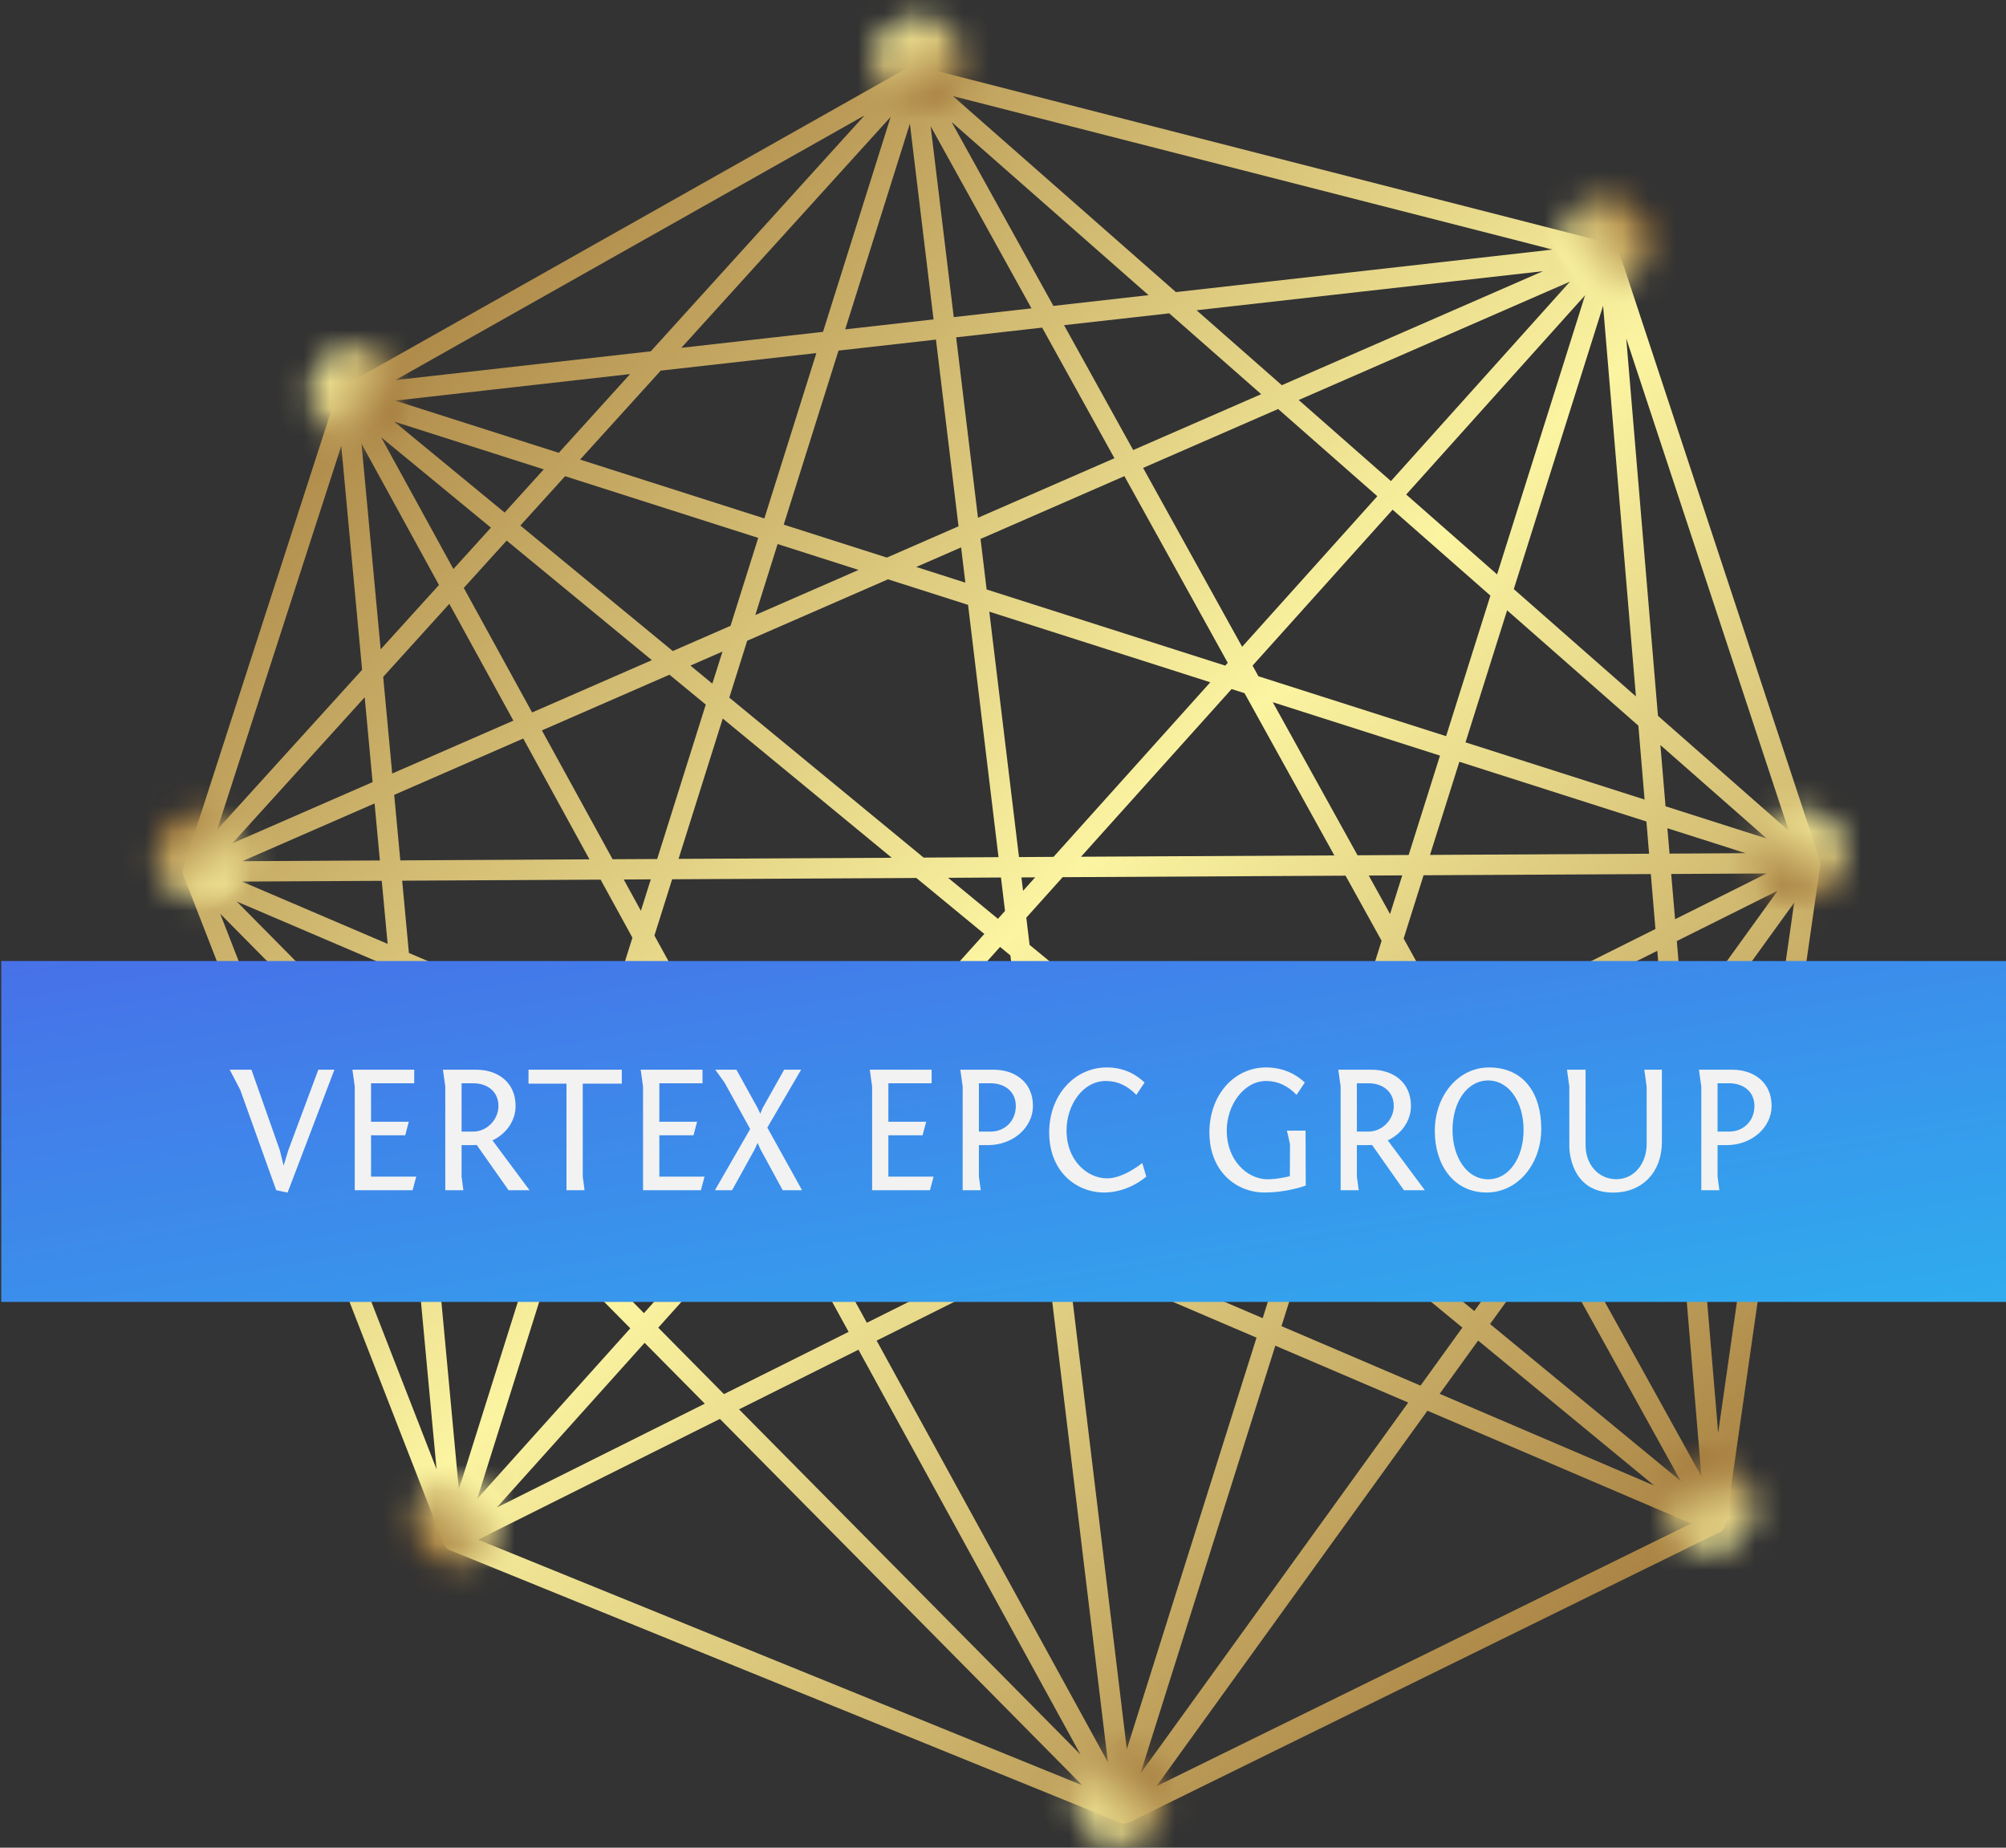 <svg width="76" height="70" viewBox="0 0 76 70" fill="none" xmlns="http://www.w3.org/2000/svg">
<rect x="0" y="0" width="76" height="70" fill="#333333" stroke="none"/>
<g clip-path="url(#clip0_338_70)">
<path d="M68.963 32.67C68.962 32.663 68.96 32.657 68.96 32.651C68.958 32.635 68.951 32.619 68.948 32.604C68.945 32.596 68.948 32.587 68.945 32.579L61.321 9.483C61.32 9.478 61.315 9.475 61.313 9.47C61.31 9.463 61.311 9.456 61.308 9.45C61.308 9.449 61.306 9.448 61.304 9.446C61.302 9.442 61.301 9.438 61.298 9.435C61.296 9.43 61.294 9.426 61.292 9.421C61.281 9.403 61.267 9.39 61.254 9.375C61.253 9.374 61.252 9.372 61.251 9.371C61.239 9.355 61.232 9.338 61.217 9.324C61.216 9.324 61.215 9.323 61.214 9.321C61.213 9.321 61.212 9.319 61.211 9.318C61.21 9.318 61.208 9.318 61.207 9.317C61.205 9.313 61.199 9.31 61.196 9.308C61.181 9.295 61.162 9.289 61.145 9.279C61.125 9.268 61.108 9.254 61.087 9.246C61.083 9.244 61.079 9.242 61.074 9.241C61.073 9.241 61.071 9.238 61.069 9.238C61.068 9.238 61.066 9.238 61.065 9.238C61.061 9.238 61.057 9.238 61.054 9.236C61.052 9.236 61.051 9.234 61.047 9.233L34.735 2.494C34.716 2.489 34.696 2.492 34.678 2.49C34.658 2.489 34.638 2.481 34.618 2.483C34.615 2.483 34.613 2.483 34.61 2.483C34.606 2.483 34.603 2.483 34.599 2.483C34.598 2.483 34.596 2.483 34.595 2.484C34.594 2.484 34.594 2.484 34.593 2.484C34.593 2.484 34.592 2.485 34.59 2.485C34.573 2.487 34.558 2.496 34.541 2.5C34.537 2.501 34.533 2.502 34.53 2.503C34.511 2.509 34.49 2.51 34.474 2.519C34.472 2.52 34.471 2.521 34.468 2.523C34.463 2.525 34.458 2.527 34.455 2.529C34.454 2.53 34.453 2.529 34.452 2.53C34.451 2.53 34.45 2.53 34.449 2.531H34.448L12.957 14.655L12.954 14.658L12.951 14.659H12.949C12.925 14.672 12.906 14.693 12.886 14.713C12.872 14.724 12.856 14.733 12.844 14.746C12.843 14.746 12.842 14.748 12.841 14.749C12.841 14.749 12.84 14.749 12.84 14.749C12.839 14.75 12.839 14.751 12.838 14.752C12.838 14.753 12.837 14.754 12.836 14.754C12.826 14.767 12.823 14.784 12.815 14.796C12.799 14.822 12.781 14.846 12.771 14.875L12.77 14.876L6.941 32.902C6.932 32.93 6.932 32.956 6.929 32.983C6.928 32.996 6.922 33.007 6.922 33.019C6.922 33.02 6.923 33.021 6.923 33.022C6.923 33.023 6.923 33.024 6.923 33.024C6.923 33.026 6.923 33.028 6.923 33.03C6.923 33.033 6.923 33.035 6.923 33.037C6.924 33.049 6.929 33.058 6.93 33.068C6.934 33.101 6.937 33.132 6.949 33.163L16.819 58.507C16.821 58.511 16.826 58.513 16.827 58.518C16.829 58.524 16.831 58.529 16.834 58.534C16.835 58.535 16.835 58.538 16.835 58.539C16.836 58.54 16.837 58.542 16.837 58.544C16.84 58.549 16.844 58.552 16.847 58.557C16.863 58.585 16.881 58.612 16.903 58.635C16.906 58.638 16.911 58.64 16.915 58.643C16.917 58.646 16.92 58.652 16.923 58.654C16.924 58.654 16.925 58.655 16.926 58.656C16.926 58.657 16.926 58.657 16.927 58.657C16.934 58.663 16.942 58.666 16.948 58.672C16.971 58.688 16.994 58.703 17.019 58.715C17.025 58.717 17.03 58.723 17.035 58.726L17.039 58.727C17.038 58.726 17.039 58.726 17.039 58.726L42.452 69.056L42.453 69.057C42.454 69.058 42.456 69.058 42.457 69.058C42.462 69.059 42.466 69.061 42.471 69.063C42.512 69.076 42.554 69.086 42.597 69.086H42.599C42.614 69.086 42.629 69.085 42.645 69.083C42.66 69.08 42.674 69.071 42.689 69.068C42.712 69.062 42.734 69.058 42.756 69.049C42.76 69.047 42.765 69.048 42.769 69.046L42.771 69.045C42.772 69.045 42.772 69.044 42.772 69.044L65.158 58.045L65.165 58.042C65.167 58.04 65.168 58.04 65.169 58.039C65.174 58.037 65.177 58.035 65.181 58.033C65.182 58.033 65.183 58.033 65.184 58.032C65.187 58.031 65.188 58.028 65.192 58.026C65.229 58.004 65.264 57.978 65.292 57.945C65.292 57.944 65.293 57.943 65.293 57.943C65.293 57.942 65.293 57.942 65.294 57.942C65.294 57.941 65.295 57.941 65.296 57.94C65.296 57.939 65.296 57.937 65.297 57.935C65.301 57.932 65.303 57.929 65.306 57.925C65.311 57.918 65.313 57.91 65.317 57.903C65.329 57.886 65.344 57.867 65.352 57.846C65.355 57.84 65.354 57.835 65.356 57.831C65.358 57.823 65.364 57.818 65.366 57.81C65.367 57.807 65.367 57.805 65.369 57.801C65.372 57.791 65.37 57.781 65.372 57.77C65.374 57.762 65.38 57.756 65.381 57.749L68.966 32.755C68.967 32.743 68.962 32.733 68.963 32.722C68.959 32.705 68.965 32.687 68.963 32.67ZM55.856 49.669L50.198 45.011L51.21 41.803L54.77 40.026L58.262 46.333L55.856 49.669ZM58.678 47.079L63.677 56.11L56.453 50.161L58.678 47.079ZM21.284 46.602L23.276 40.27L27.572 42.107L28.97 44.654L24.397 49.747L21.284 46.602ZM23.88 50.323L18.08 56.783L21.022 47.434L23.88 50.323ZM62.478 32.343L54.178 32.388L55.29 28.859L62.377 31.123L62.478 32.343ZM63.171 31.377L66.137 32.323L63.253 32.339L63.171 31.377ZM53.369 32.391L51.432 32.402L48.221 26.603L54.556 28.626L53.369 32.391ZM25.465 33.311L34.717 33.262L37.292 35.383L30.778 42.641L28.119 41.503L24.794 35.443L25.465 33.311ZM24.281 34.505L23.631 33.32L24.656 33.314L24.281 34.505ZM28.308 24.275L33.643 21.947L36.676 22.915L37.83 32.473L34.992 32.489L27.631 26.429L28.308 24.275ZM26.988 25.9L26.157 25.215L27.372 24.685L26.988 25.9ZM34.714 21.479L36.413 20.738L36.574 22.074L34.714 21.479ZM47.151 26.261L50.553 32.407L40.956 32.457L46.661 26.105L47.151 26.261ZM39.915 32.462L38.606 32.47L37.481 23.173L45.854 25.848L39.915 32.462ZM37.808 34.809L35.921 33.256L37.923 33.244L38.076 34.511L37.808 34.809ZM38.698 33.241L39.219 33.238L38.76 33.748L38.698 33.241ZM33.786 32.496L25.708 32.538L27.382 27.221L33.786 32.496ZM37.889 35.874L38.28 36.196L39.51 46.375L31.527 42.961L37.889 35.874ZM39.142 36.906L46.749 43.169L40.289 46.395L39.142 36.906ZM39.007 35.796L38.883 34.765L40.26 33.232L50.978 33.175L52.344 35.642L50.574 41.259L47.503 42.792L39.007 35.796ZM51.857 33.17L53.126 33.164L52.664 34.628L51.857 33.17ZM47.677 25.62L47.455 25.217L52.761 19.309L56.466 22.565L54.788 27.89L47.677 25.62ZM53.276 18.735L60.053 11.185L56.719 21.761L53.276 18.735ZM52.697 18.226L49.203 15.154L59.483 10.667L52.697 18.226ZM52.182 18.799L47.06 24.504L43.308 17.727L48.424 15.495L52.182 18.799ZM46.515 25.111L46.419 25.217L37.38 22.332L37.149 20.418L42.599 18.038L46.515 25.111ZM37.052 19.616L36.225 12.78L39.483 12.412L42.222 17.36L37.052 19.616ZM36.134 12.014L35.259 4.783L39.079 11.682L36.134 12.014ZM35.368 12.1L32.021 12.478L34.472 4.686L35.368 12.1ZM35.46 12.866L36.315 19.939L33.6 21.124L29.693 19.876L31.768 13.282L35.46 12.866ZM32.529 21.592L28.616 23.3L29.461 20.611L32.529 21.592ZM27.677 23.709L25.489 24.664L19.714 19.91L21.409 18.041L28.726 20.378L27.677 23.709ZM19.118 19.418L14.934 15.972L20.601 17.782L19.118 19.418ZM18.599 19.99L17.178 21.558L14.44 16.565L18.599 19.99ZM19.195 20.48L24.696 25.01L20.16 26.991L17.571 22.273L19.195 20.48ZM25.364 25.561L26.739 26.693L24.898 32.543L23.209 32.552L20.53 27.671L25.364 25.561ZM22.333 32.556L15.166 32.595L14.935 30.113L19.823 27.979L22.333 32.556ZM14.392 32.598L9.179 32.626L14.191 30.438L14.392 32.598ZM14.463 33.37L14.686 35.758L9.167 33.398L14.463 33.37ZM15.237 33.365L22.755 33.325L23.96 35.524L22.795 39.226L15.492 36.103L15.237 33.365ZM24.474 36.461L26.971 41.013L23.507 39.531L24.474 36.461ZM28.721 42.6L30.234 43.247L29.515 44.048L28.721 42.6ZM30.982 43.567L39.045 47.015L32.842 50.113L29.908 44.763L30.982 43.567ZM39.655 47.573L41.975 66.765L33.213 50.789L39.655 47.573ZM40.436 47.609L47.605 50.677L42.691 66.268L40.436 47.609ZM40.881 46.962L47.4 43.706L49.307 45.278L47.839 49.938L40.881 46.962ZM48.154 43.328L50.251 42.281L49.557 44.483L48.154 43.328ZM51.533 40.78L52.86 36.571L54.397 39.35L51.533 40.78ZM53.179 35.556L53.934 33.159L62.544 33.114L62.718 35.195L55.087 39.005L53.179 35.556ZM63.316 33.111L66.932 33.091L63.462 34.825L63.316 33.111ZM63.101 30.546L62.906 28.226L66.938 31.77L63.101 30.546ZM62.307 30.291L55.523 28.124L57.099 23.122L62.072 27.492L62.307 30.291ZM57.352 22.318L60.735 11.584L61.979 26.384L57.352 22.318ZM48.563 14.593L45.333 11.754L58.457 10.274L48.563 14.593ZM47.782 14.933L42.932 17.05L40.313 12.319L44.298 11.871L47.782 14.933ZM39.909 11.589L36.052 4.622L43.515 11.182L39.909 11.589ZM31.181 12.572L25.814 13.177L33.743 4.43L31.181 12.572ZM30.929 13.377L28.959 19.641L21.978 17.411L25.032 14.041L30.929 13.377ZM21.17 17.155L14.974 15.177L23.872 14.172L21.17 17.155ZM16.631 22.162L14.422 24.6L13.696 16.81L16.631 22.162ZM17.023 22.877L19.45 27.301L14.859 29.305L14.518 25.643L17.023 22.877ZM14.116 29.63L8.801 31.95L13.817 26.416L14.116 29.63ZM14.767 36.632L15.115 40.366L8.967 34.152L14.767 36.632ZM15.575 36.976L22.563 39.966L20.67 45.982L15.968 41.231L15.575 36.976ZM20.408 46.814L17.384 56.425L16.083 42.441L20.408 46.814ZM24.422 50.873L26.703 53.178L18.819 57.115L24.422 50.873ZM24.939 50.299L29.362 45.372L32.151 50.458L27.428 52.816L24.939 50.299ZM32.524 51.133L40.935 66.47L28 53.393L32.524 51.133ZM48.317 50.981L53.353 53.135L43.206 67.195L48.317 50.981ZM48.551 50.241L49.95 45.804L55.404 50.296L53.818 52.494L48.551 50.241ZM56.001 50.787L62.673 56.282L54.544 52.805L56.001 50.787ZM59.176 46.388L63.192 40.823L64.461 55.933L59.176 46.388ZM58.763 45.642L55.462 39.68L62.789 36.021L63.093 39.643L58.763 45.642ZM63.529 35.652L67.349 33.745L63.785 38.684L63.529 35.652ZM62.814 27.119L61.612 12.822L67.769 31.473L62.814 27.119ZM44.55 11.066L36.103 3.64L58.823 9.455L44.55 11.066ZM24.656 13.309L14.98 14.399L32.753 4.373L24.656 13.309ZM12.929 16.896L13.719 25.376L8.226 31.434L12.929 16.896ZM15.228 41.577L16.54 55.663L8.343 34.617L15.228 41.577ZM27.274 53.755L41 67.633L18.114 58.33L27.274 53.755ZM54.081 53.445L64.071 57.718L43.815 67.67L54.081 53.445ZM65.095 54.282L63.884 39.864L67.975 34.196L65.095 54.282Z" fill="url(#paint0_linear_338_70)"/>
<path d="M76.038 36.41H0.047V49.322H76.038V36.41Z" fill="url(#paint1_linear_338_70)"/>
<path d="M12.669 40.526H12.06L10.922 43.579L10.745 44.16L10.602 43.579L9.527 40.526H8.703L9.102 41.29L10.465 45.091L10.896 45.181L12.669 40.526Z" fill="#F2F2F2"/>
<path d="M13.44 45.091H15.632L15.77 44.577H14.058V43.01H15.352L15.488 42.497H14.058V41.04H15.694V40.526H13.352L13.44 41.165V45.091Z" fill="#F2F2F2"/>
<path d="M20.062 45.091L18.658 43.203C19.2 42.947 19.534 42.442 19.534 41.9C19.534 40.963 18.808 40.526 18.056 40.526H16.781L16.87 41.165V45.091H17.555L17.488 44.571V43.383C17.891 43.383 17.986 43.383 18.062 43.377L19.267 45.091H20.062ZM17.488 42.87V41.04H17.932C18.439 41.04 18.884 41.332 18.884 41.9C18.884 42.427 18.439 42.87 17.932 42.87H17.488Z" fill="#F2F2F2"/>
<path d="M20.023 41.055H21.462V45.091H22.147L22.078 44.571V41.055H23.558V40.526H20.023V41.055Z" fill="#F2F2F2"/>
<path d="M24.362 45.091H26.555L26.692 44.577H24.98V43.01H26.274L26.41 42.497H24.98V41.04H26.616V40.526H24.273L24.362 41.165V45.091Z" fill="#F2F2F2"/>
<path d="M27.086 45.091H27.736L28.592 43.544L28.703 43.3L28.805 43.53L29.654 45.091H30.387L29.071 42.718L30.352 40.526H29.708L28.893 41.977L28.805 42.192L28.703 41.977L27.901 40.526H27.099L27.454 41.02L28.421 42.773L27.086 45.091Z" fill="#F2F2F2"/>
<path d="M33.042 45.091H35.233L35.37 44.577H33.657V43.01H34.953L35.09 42.497H33.657V41.04H35.296V40.526H32.953L33.042 41.165V45.091Z" fill="#F2F2F2"/>
<path d="M36.383 40.526L36.472 41.165V45.091H37.157L37.087 44.571V43.383H37.423C38.409 43.383 39.135 42.69 39.135 41.9C39.135 40.963 38.409 40.526 37.657 40.526H36.383ZM37.087 42.87V41.04H37.534C38.041 41.04 38.485 41.332 38.485 41.9C38.485 42.497 38.041 42.87 37.534 42.87H37.087Z" fill="#F2F2F2"/>
<path d="M43.365 41.011C42.962 40.635 42.496 40.44 41.928 40.44C40.721 40.44 39.75 41.48 39.75 42.902C39.75 44.388 40.777 45.178 41.837 45.178C42.769 45.178 43.428 44.574 43.428 44.574L43.276 44.061C43.276 44.061 42.572 44.642 41.948 44.642C41.18 44.642 40.407 43.949 40.407 42.834C40.407 41.868 41.016 40.953 41.9 40.953C42.351 40.953 42.728 41.142 43.051 41.48L43.365 41.011Z" fill="#F2F2F2"/>
<path d="M49.463 42.834H48.757L48.874 43.347L48.867 44.561C48.867 44.561 48.401 44.677 48.031 44.677C47.251 44.677 46.477 43.957 46.477 42.834C46.477 41.868 47.121 40.953 47.97 40.953C48.421 40.953 48.798 41.142 49.121 41.48L49.435 41.011C49.032 40.635 48.532 40.44 47.964 40.44C46.759 40.44 45.82 41.48 45.82 42.902C45.82 44.388 46.848 45.178 47.907 45.178C48.779 45.178 49.47 44.914 49.47 44.914L49.463 42.834Z" fill="#F2F2F2"/>
<path d="M53.982 45.091L52.578 43.203C53.12 42.947 53.456 42.442 53.456 41.9C53.456 40.963 52.73 40.526 51.975 40.526H50.703L50.792 41.165V45.091H51.477L51.407 44.571V43.383C51.811 43.383 51.908 43.383 51.982 43.377L53.189 45.091H53.982ZM51.407 42.87V41.04H51.852C52.359 41.04 52.805 41.332 52.805 41.9C52.805 42.427 52.359 42.87 51.852 42.87H51.407Z" fill="#F2F2F2"/>
<path d="M56.414 40.44C55.244 40.44 54.359 41.509 54.359 42.847C54.359 44.131 55.072 45.178 56.325 45.178C57.495 45.178 58.393 44.109 58.393 42.764C58.393 41.432 57.736 40.44 56.414 40.44ZM55.031 42.805C55.031 41.772 55.571 40.934 56.379 40.934C57.188 40.934 57.723 41.772 57.723 42.805C57.723 43.839 57.188 44.677 56.379 44.677C55.571 44.677 55.031 43.839 55.031 42.805Z" fill="#F2F2F2"/>
<path d="M62.386 43.342C62.386 44.077 61.914 44.674 61.237 44.674C60.566 44.674 60.072 44.125 60.072 43.39V40.526H59.367L59.456 41.165V43.447C59.456 43.557 59.497 45.181 61.114 45.181C62.237 45.181 62.963 44.391 62.963 43.267V40.526H62.297L62.386 41.165V43.342Z" fill="#F2F2F2"/>
<path d="M64.367 40.526L64.456 41.165V45.091H65.141L65.072 44.571V43.383H65.407C66.394 43.383 67.12 42.69 67.12 41.9C67.12 40.963 66.394 40.526 65.639 40.526H64.367ZM65.072 42.87V41.04H65.518C66.023 41.04 66.469 41.332 66.469 41.9C66.469 42.497 66.023 42.87 65.518 42.87H65.072Z" fill="#F2F2F2"/>
<mask id="mask0_338_70" style="mask-type:luminance" maskUnits="userSpaceOnUse" x="11" y="13" width="5" height="4">
<path d="M12.904 13.231C12.012 13.54 11.531 14.518 11.831 15.415C12.13 16.311 13.095 16.788 13.987 16.478C14.879 16.169 15.359 15.192 15.06 14.295C14.761 13.399 13.795 12.922 12.904 13.231Z" fill="white"/>
</mask>
<g mask="url(#mask0_338_70)">
<path d="M12.904 13.231C12.012 13.54 11.531 14.518 11.831 15.415C12.13 16.311 13.095 16.788 13.987 16.478C14.879 16.169 15.359 15.192 15.06 14.295C14.761 13.399 13.795 12.922 12.904 13.231Z" fill="url(#paint2_linear_338_70)" stroke="url(#paint3_linear_338_70)" stroke-width="2.5"/>
</g>
<mask id="mask1_338_70" style="mask-type:luminance" maskUnits="userSpaceOnUse" x="66" y="30" width="4" height="5">
<path d="M69.839 31.818C69.525 30.926 68.552 30.466 67.666 30.789C66.779 31.113 66.314 32.098 66.628 32.99C66.941 33.881 67.914 34.342 68.801 34.018C69.688 33.695 70.152 32.709 69.839 31.818Z" fill="white"/>
</mask>
<g mask="url(#mask1_338_70)">
<path d="M69.839 31.818C69.525 30.926 68.552 30.466 67.666 30.789C66.779 31.113 66.314 32.098 66.628 32.99C66.941 33.881 67.914 34.342 68.801 34.018C69.688 33.695 70.152 32.709 69.839 31.818Z" fill="url(#paint4_linear_338_70)" stroke="url(#paint5_linear_338_70)" stroke-width="2.5"/>
</g>
<mask id="mask2_338_70" style="mask-type:luminance" maskUnits="userSpaceOnUse" x="15" y="55" width="5" height="5">
<path d="M19.009 57.644C19.009 56.693 18.248 55.923 17.309 55.923C16.37 55.923 15.609 56.693 15.609 57.644C15.609 58.594 16.37 59.365 17.309 59.365C18.248 59.365 19.009 58.594 19.009 57.644Z" fill="white"/>
</mask>
<g mask="url(#mask2_338_70)">
<path d="M19.009 57.644C19.009 56.693 18.248 55.923 17.309 55.923C16.37 55.923 15.609 56.693 15.609 57.644C15.609 58.594 16.37 59.365 17.309 59.365C18.248 59.365 19.009 58.594 19.009 57.644Z" fill="url(#paint6_linear_338_70)" stroke="url(#paint7_linear_338_70)" stroke-width="2.5"/>
</g>
<mask id="mask3_338_70" style="mask-type:luminance" maskUnits="userSpaceOnUse" x="59" y="7" width="4" height="4">
<path d="M59.238 8.761C59.045 9.687 59.635 10.601 60.556 10.803C61.477 11.004 62.379 10.416 62.572 9.49C62.765 8.563 62.175 7.649 61.255 7.448C60.334 7.246 59.431 7.834 59.238 8.761Z" fill="white"/>
</mask>
<g mask="url(#mask3_338_70)">
<path d="M59.238 8.761C59.045 9.687 59.635 10.601 60.556 10.803C61.477 11.004 62.379 10.416 62.572 9.49C62.765 8.563 62.175 7.649 61.255 7.448C60.334 7.246 59.431 7.834 59.238 8.761Z" fill="url(#paint8_linear_338_70)" stroke="url(#paint9_linear_338_70)" stroke-width="2.5"/>
</g>
<mask id="mask4_338_70" style="mask-type:luminance" maskUnits="userSpaceOnUse" x="33" y="0" width="4" height="5">
<path d="M35.296 0.706C34.396 0.422 33.444 0.924 33.169 1.829C32.894 2.734 33.401 3.698 34.301 3.982C35.2 4.267 36.152 3.764 36.427 2.859C36.702 1.955 36.195 0.991 35.296 0.706Z" fill="white"/>
</mask>
<g mask="url(#mask4_338_70)">
<path d="M35.296 0.706C34.396 0.422 33.444 0.924 33.169 1.829C32.894 2.734 33.401 3.698 34.301 3.982C35.2 4.267 36.152 3.764 36.427 2.859C36.702 1.955 36.195 0.991 35.296 0.706Z" fill="url(#paint10_linear_338_70)" stroke="url(#paint11_linear_338_70)" stroke-width="2.5"/>
</g>
<mask id="mask5_338_70" style="mask-type:luminance" maskUnits="userSpaceOnUse" x="5" y="30" width="5" height="5">
<path d="M7.285 34.104C8.214 34.257 9.086 33.623 9.233 32.688C9.379 31.752 8.744 30.869 7.815 30.716C6.886 30.562 6.014 31.197 5.868 32.132C5.721 33.068 6.356 33.951 7.285 34.104Z" fill="white"/>
</mask>
<g mask="url(#mask5_338_70)">
<path d="M7.285 34.104C8.214 34.257 9.086 33.623 9.233 32.688C9.379 31.752 8.744 30.869 7.815 30.716C6.886 30.562 6.014 31.197 5.868 32.132C5.721 33.068 6.356 33.951 7.285 34.104Z" fill="url(#paint12_linear_338_70)" stroke="url(#paint13_linear_338_70)" stroke-width="2.5"/>
</g>
<mask id="mask6_338_70" style="mask-type:luminance" maskUnits="userSpaceOnUse" x="40" y="66" width="5" height="4">
<path d="M40.744 68.296C40.808 69.243 41.62 69.955 42.557 69.888C43.495 69.82 44.203 68.998 44.139 68.051C44.075 67.105 43.263 66.392 42.326 66.46C41.388 66.528 40.68 67.35 40.744 68.296Z" fill="white"/>
</mask>
<g mask="url(#mask6_338_70)">
<path d="M40.744 68.296C40.808 69.243 41.62 69.955 42.557 69.888C43.495 69.82 44.203 68.998 44.139 68.051C44.075 67.105 43.263 66.392 42.326 66.46C41.388 66.528 40.68 67.35 40.744 68.296Z" fill="url(#paint14_linear_338_70)" stroke="url(#paint15_linear_338_70)" stroke-width="2.5"/>
</g>
<mask id="mask7_338_70" style="mask-type:luminance" maskUnits="userSpaceOnUse" x="63" y="55" width="4" height="4">
<path d="M64.026 58.603C64.873 59.023 65.89 58.672 66.3 57.821C66.709 56.969 66.355 55.939 65.509 55.519C64.662 55.1 63.645 55.45 63.236 56.301C62.826 57.153 63.18 58.183 64.026 58.603Z" fill="white"/>
</mask>
<g mask="url(#mask7_338_70)">
<path d="M64.026 58.603C64.873 59.023 65.89 58.672 66.3 57.821C66.709 56.969 66.355 55.939 65.509 55.519C64.662 55.1 63.645 55.45 63.236 56.301C62.826 57.153 63.18 58.183 64.026 58.603Z" fill="url(#paint16_linear_338_70)" stroke="url(#paint17_linear_338_70)" stroke-width="2.5"/>
</g>
</g>
<defs>
<linearGradient id="paint0_linear_338_70" x1="6.922" y1="2.482" x2="69.036" y2="69.021" gradientUnits="userSpaceOnUse">
<stop stop-color="#8F5E25"/>
<stop offset="0.5" stop-color="#FBF4A1"/>
<stop offset="1" stop-color="#8F5E25"/>
</linearGradient>
<linearGradient id="paint1_linear_338_70" x1="0.047" y1="36.41" x2="4.311" y2="61.509" gradientUnits="userSpaceOnUse">
<stop stop-color="#4771E8"/>
<stop offset="1" stop-color="#2FACEE"/>
</linearGradient>
<linearGradient id="paint2_linear_338_70" x1="15.602" y1="15.919" x2="9.769" y2="13.052" gradientUnits="userSpaceOnUse">
<stop stop-color="#8F5E25"/>
<stop offset="0.64" stop-color="#FBF4A1"/>
<stop offset="1" stop-color="#8F5E25"/>
</linearGradient>
<linearGradient id="paint3_linear_338_70" x1="15.602" y1="15.919" x2="9.769" y2="13.052" gradientUnits="userSpaceOnUse">
<stop stop-color="#8F5E25"/>
<stop offset="0.64" stop-color="#FBF4A1"/>
<stop offset="1" stop-color="#8F5E25"/>
</linearGradient>
<linearGradient id="paint4_linear_338_70" x1="67.195" y1="34.604" x2="70.008" y2="28.66" gradientUnits="userSpaceOnUse">
<stop stop-color="#8F5E25"/>
<stop offset="0.64" stop-color="#FBF4A1"/>
<stop offset="1" stop-color="#8F5E25"/>
</linearGradient>
<linearGradient id="paint5_linear_338_70" x1="67.195" y1="34.604" x2="70.008" y2="28.66" gradientUnits="userSpaceOnUse">
<stop stop-color="#8F5E25"/>
<stop offset="0.64" stop-color="#FBF4A1"/>
<stop offset="1" stop-color="#8F5E25"/>
</linearGradient>
<linearGradient id="paint6_linear_338_70" x1="15.609" y1="59.365" x2="20.261" y2="54.771" gradientUnits="userSpaceOnUse">
<stop stop-color="#8F5E25"/>
<stop offset="0.64" stop-color="#FBF4A1"/>
<stop offset="1" stop-color="#8F5E25"/>
</linearGradient>
<linearGradient id="paint7_linear_338_70" x1="15.609" y1="59.365" x2="20.261" y2="54.771" gradientUnits="userSpaceOnUse">
<stop stop-color="#8F5E25"/>
<stop offset="0.64" stop-color="#FBF4A1"/>
<stop offset="1" stop-color="#8F5E25"/>
</linearGradient>
<linearGradient id="paint8_linear_338_70" x1="62.922" y1="7.812" x2="57.457" y2="11.339" gradientUnits="userSpaceOnUse">
<stop stop-color="#8F5E25"/>
<stop offset="0.64" stop-color="#FBF4A1"/>
<stop offset="1" stop-color="#8F5E25"/>
</linearGradient>
<linearGradient id="paint9_linear_338_70" x1="62.922" y1="7.812" x2="57.457" y2="11.339" gradientUnits="userSpaceOnUse">
<stop stop-color="#8F5E25"/>
<stop offset="0.64" stop-color="#FBF4A1"/>
<stop offset="1" stop-color="#8F5E25"/>
</linearGradient>
<linearGradient id="paint10_linear_338_70" x1="35.93" y1="4.497" x2="32.86" y2="-1.317" gradientUnits="userSpaceOnUse">
<stop stop-color="#8F5E25"/>
<stop offset="0.64" stop-color="#FBF4A1"/>
<stop offset="1" stop-color="#8F5E25"/>
</linearGradient>
<linearGradient id="paint11_linear_338_70" x1="35.93" y1="4.497" x2="32.86" y2="-1.317" gradientUnits="userSpaceOnUse">
<stop stop-color="#8F5E25"/>
<stop offset="0.64" stop-color="#FBF4A1"/>
<stop offset="1" stop-color="#8F5E25"/>
</linearGradient>
<linearGradient id="paint12_linear_338_70" x1="6.133" y1="30.438" x2="9.994" y2="35.746" gradientUnits="userSpaceOnUse">
<stop stop-color="#8F5E25"/>
<stop offset="0.64" stop-color="#FBF4A1"/>
<stop offset="1" stop-color="#8F5E25"/>
</linearGradient>
<linearGradient id="paint13_linear_338_70" x1="6.133" y1="30.438" x2="9.994" y2="35.746" gradientUnits="userSpaceOnUse">
<stop stop-color="#8F5E25"/>
<stop offset="0.64" stop-color="#FBF4A1"/>
<stop offset="1" stop-color="#8F5E25"/>
</linearGradient>
<linearGradient id="paint14_linear_338_70" x1="44.023" y1="66.337" x2="39.703" y2="71.262" gradientUnits="userSpaceOnUse">
<stop stop-color="#8F5E25"/>
<stop offset="0.64" stop-color="#FBF4A1"/>
<stop offset="1" stop-color="#8F5E25"/>
</linearGradient>
<linearGradient id="paint15_linear_338_70" x1="44.023" y1="66.337" x2="39.703" y2="71.262" gradientUnits="userSpaceOnUse">
<stop stop-color="#8F5E25"/>
<stop offset="0.64" stop-color="#FBF4A1"/>
<stop offset="1" stop-color="#8F5E25"/>
</linearGradient>
<linearGradient id="paint16_linear_338_70" x1="63.977" y1="54.76" x2="66.117" y2="60.98" gradientUnits="userSpaceOnUse">
<stop stop-color="#8F5E25"/>
<stop offset="0.64" stop-color="#FBF4A1"/>
<stop offset="1" stop-color="#8F5E25"/>
</linearGradient>
<linearGradient id="paint17_linear_338_70" x1="63.977" y1="54.76" x2="66.117" y2="60.98" gradientUnits="userSpaceOnUse">
<stop stop-color="#8F5E25"/>
<stop offset="0.64" stop-color="#FBF4A1"/>
<stop offset="1" stop-color="#8F5E25"/>
</linearGradient>
<clipPath id="clip0_338_70">
<rect width="76" height="70" rx="16" fill="white"/>
</clipPath>
</defs>
</svg>
